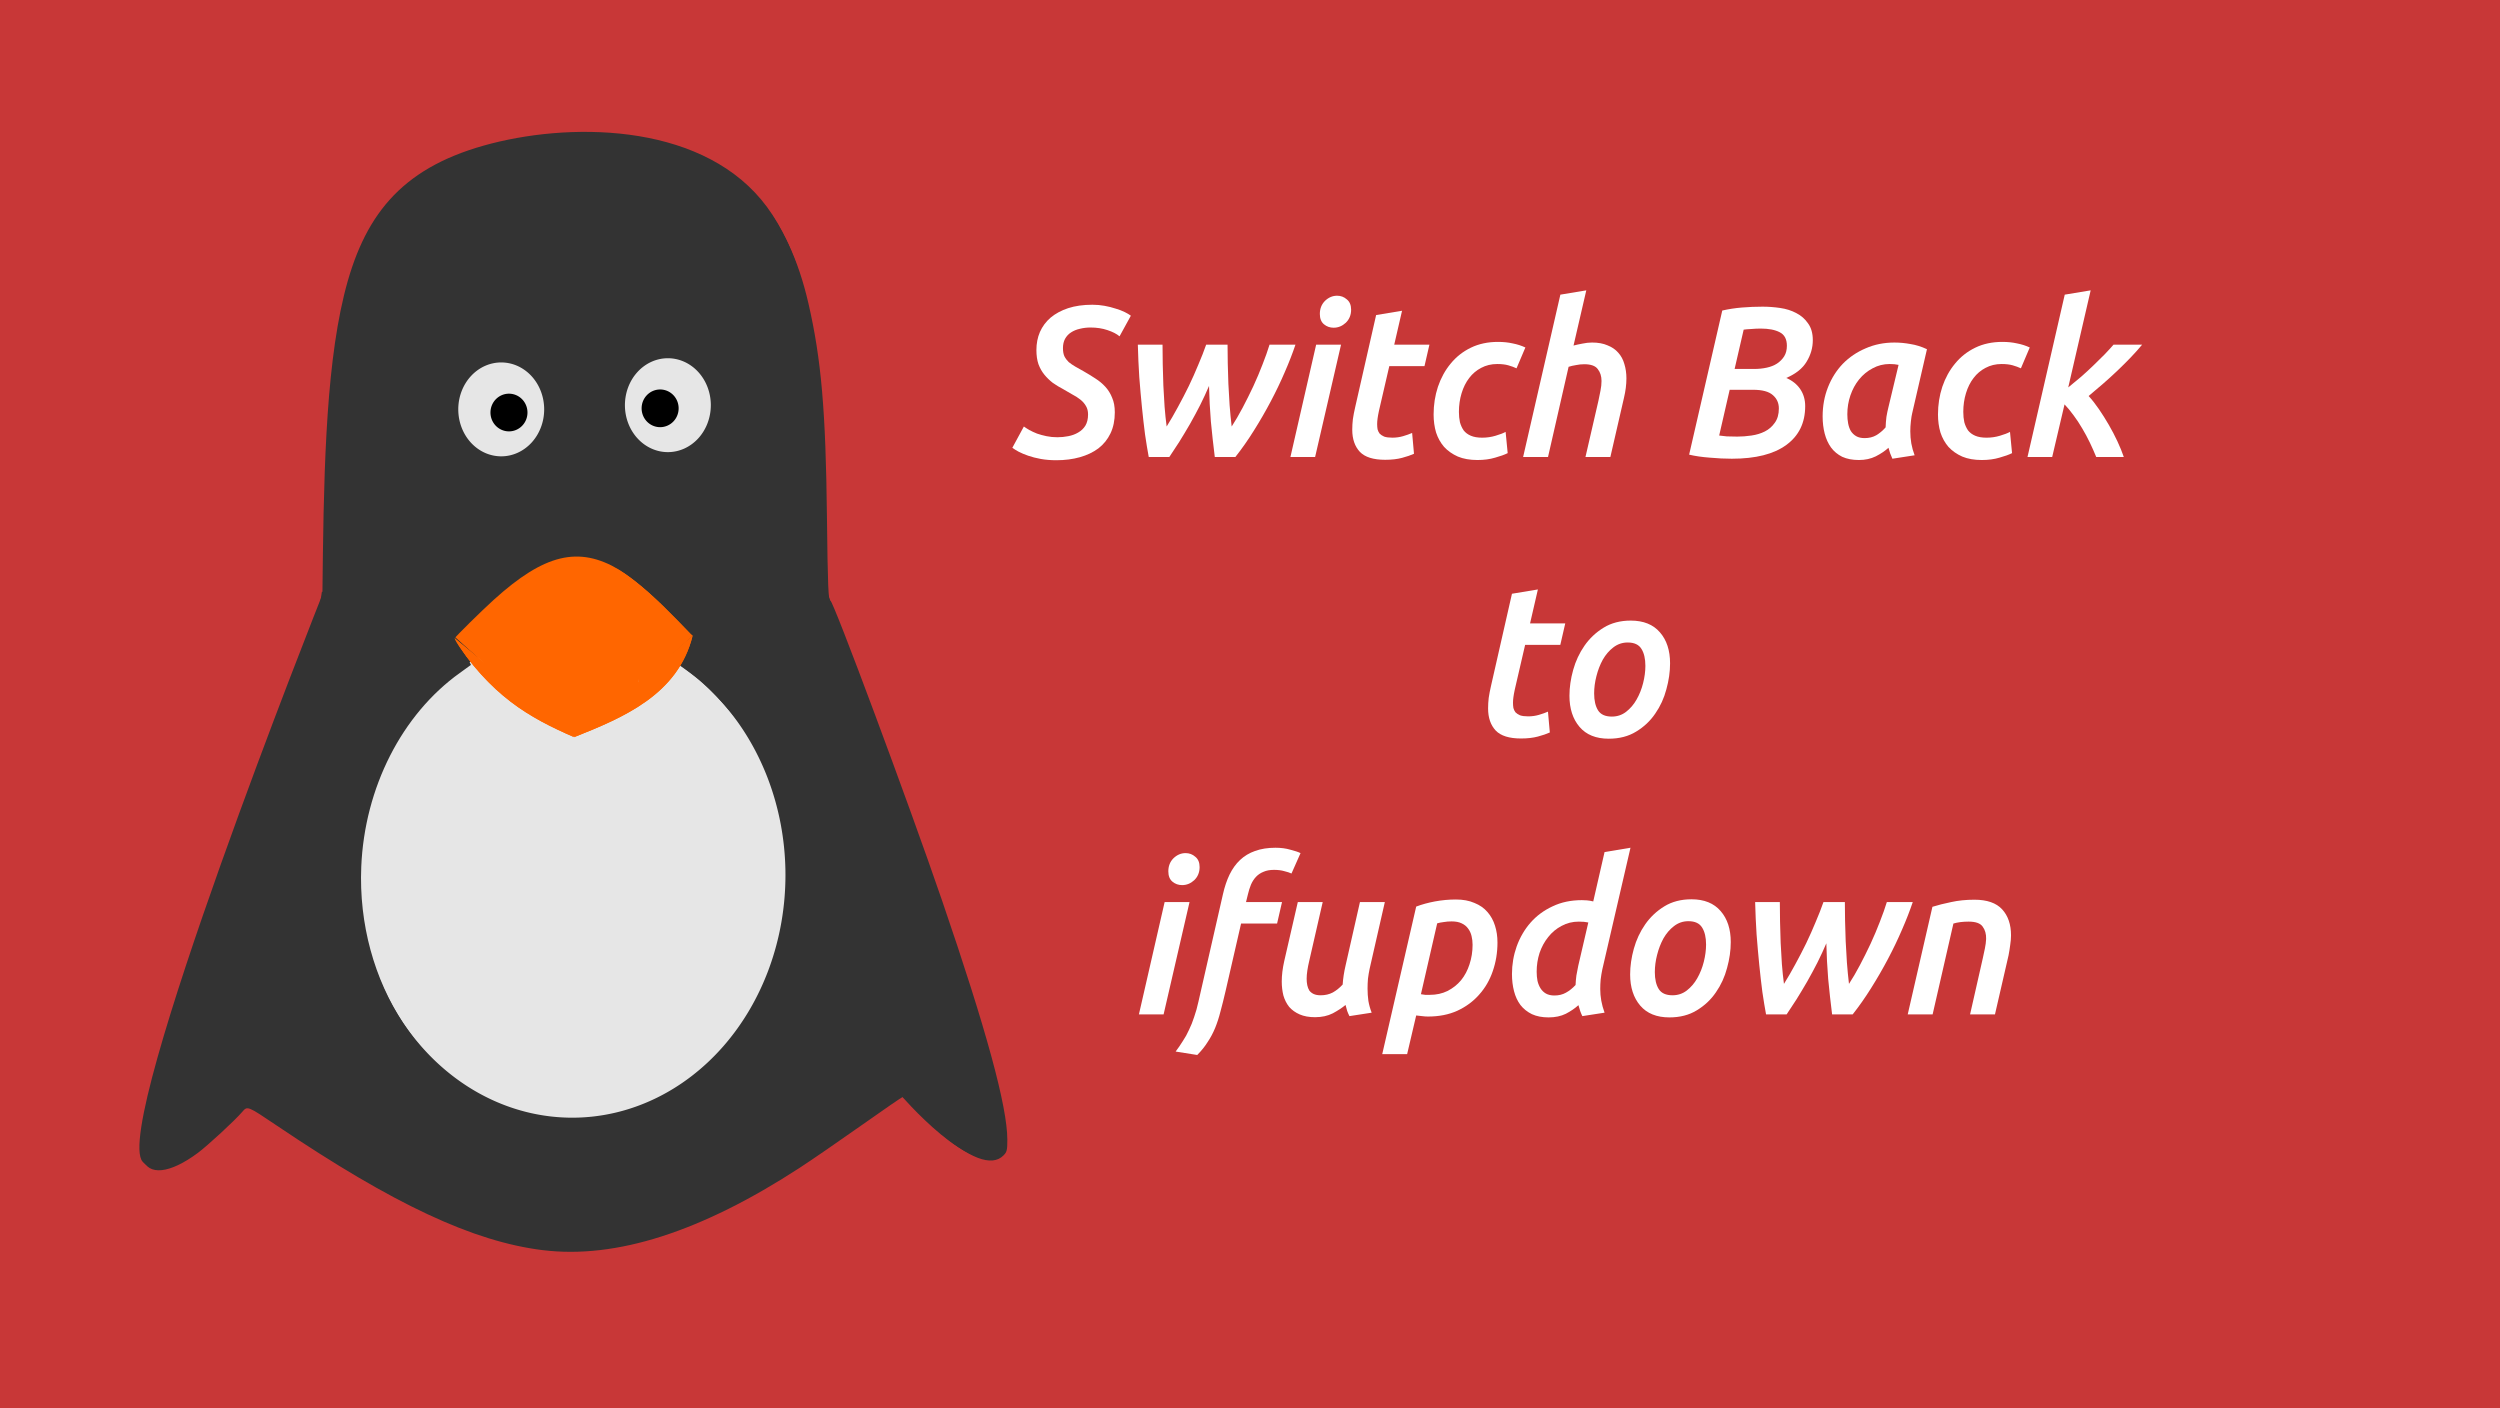 <?xml version="1.0" encoding="UTF-8" standalone="no"?>
<svg
   xmlns:dc="http://purl.org/dc/elements/1.1/"
   xmlns:cc="http://creativecommons.org/ns#"
   xmlns:rdf="http://www.w3.org/1999/02/22-rdf-syntax-ns#"
   xmlns:svg="http://www.w3.org/2000/svg"
   xmlns="http://www.w3.org/2000/svg"
   xmlns:xlink="http://www.w3.org/1999/xlink"
   id="svg3357"
   version="1.1"
   viewBox="0 0 211.402 119.062"
   height="119.062mm"
   width="211.402mm">
  <defs
     id="defs3351">
    <linearGradient
       id="linearGradient6114">
      <stop
         id="stop6110"
         offset="0"
         style="stop-color:#6f7c91;stop-opacity:1;" />
      <stop
         id="stop6112"
         offset="1"
         style="stop-color:#162d50;stop-opacity:1" />
    </linearGradient>
    <radialGradient
       gradientUnits="userSpaceOnUse"
       gradientTransform="matrix(3.007,0,0,1.837,-125.127,-58.151)"
       r="31.673"
       fy="66.986"
       fx="73.774"
       cy="66.986"
       cx="73.774"
       id="radialGradient6126"
       xlink:href="#linearGradient6114" />
    <filter
       height="2.169"
       y="-0.584"
       width="2.124"
       x="-0.562"
       id="filter1403"
       style="color-interpolation-filters:sRGB">
      <feGaussianBlur
         id="feGaussianBlur1405"
         stdDeviation="5.356" />
    </filter>
    <filter
       height="2.169"
       y="-0.584"
       width="1.748"
       x="-0.374"
       id="filter1407"
       style="color-interpolation-filters:sRGB">
      <feGaussianBlur
         id="feGaussianBlur1409"
         stdDeviation="5.356" />
    </filter>
    <filter
       height="2.169"
       y="-0.584"
       width="2.204"
       x="-0.602"
       id="filter1411"
       style="color-interpolation-filters:sRGB">
      <feGaussianBlur
         id="feGaussianBlur1413"
         stdDeviation="5.356" />
    </filter>
    <filter
       height="1.869"
       y="-0.434"
       width="2.049"
       x="-0.524"
       id="filter1415"
       style="color-interpolation-filters:sRGB">
      <feGaussianBlur
         id="feGaussianBlur1417"
         stdDeviation="5.356" />
    </filter>
    <filter
       height="1.882"
       y="-0.441"
       width="2.049"
       x="-0.524"
       id="filter1419"
       style="color-interpolation-filters:sRGB">
      <feGaussianBlur
         id="feGaussianBlur1421"
         stdDeviation="5.356" />
    </filter>
    <filter
       height="2.169"
       y="-0.584"
       width="2.11"
       x="-0.555"
       id="filter1423"
       style="color-interpolation-filters:sRGB">
      <feGaussianBlur
         id="feGaussianBlur1425"
         stdDeviation="5.356" />
    </filter>
    <filter
       height="1.869"
       y="-0.434"
       width="2.173"
       x="-0.586"
       id="filter1427"
       style="color-interpolation-filters:sRGB">
      <feGaussianBlur
         id="feGaussianBlur1429"
         stdDeviation="5.356" />
    </filter>
    <filter
       height="1.857"
       y="-0.429"
       width="3.087"
       x="-1.043"
       id="filter1431"
       style="color-interpolation-filters:sRGB">
      <feGaussianBlur
         id="feGaussianBlur1433"
         stdDeviation="5.356" />
    </filter>
    <filter
       height="2.169"
       y="-0.584"
       width="2.204"
       x="-0.602"
       id="filter1435"
       style="color-interpolation-filters:sRGB">
      <feGaussianBlur
         id="feGaussianBlur1437"
         stdDeviation="5.356" />
    </filter>
    <filter
       height="2.006"
       y="-0.503"
       width="2.836"
       x="-0.918"
       id="filter1439"
       style="color-interpolation-filters:sRGB">
      <feGaussianBlur
         id="feGaussianBlur1441"
         stdDeviation="5.356" />
    </filter>
    <filter
       height="1.869"
       y="-0.434"
       width="2.103"
       x="-0.551"
       id="filter1443"
       style="color-interpolation-filters:sRGB">
      <feGaussianBlur
         id="feGaussianBlur1445"
         stdDeviation="5.356" />
    </filter>
    <filter
       height="2.169"
       y="-0.584"
       width="2.309"
       x="-0.655"
       id="filter1447"
       style="color-interpolation-filters:sRGB">
      <feGaussianBlur
         id="feGaussianBlur1449"
         stdDeviation="5.356" />
    </filter>
    <filter
       height="2.169"
       y="-0.584"
       width="2.118"
       x="-0.559"
       id="filter1451"
       style="color-interpolation-filters:sRGB">
      <feGaussianBlur
         id="feGaussianBlur1453"
         stdDeviation="5.356" />
    </filter>
    <filter
       height="1.869"
       y="-0.434"
       width="2.134"
       x="-0.567"
       id="filter1455"
       style="color-interpolation-filters:sRGB">
      <feGaussianBlur
         id="feGaussianBlur1457"
         stdDeviation="5.356" />
    </filter>
    <filter
       height="1.869"
       y="-0.434"
       width="2.114"
       x="-0.557"
       id="filter1459"
       style="color-interpolation-filters:sRGB">
      <feGaussianBlur
         id="feGaussianBlur1461"
         stdDeviation="5.356" />
    </filter>
    <filter
       height="2.169"
       y="-0.584"
       width="2.309"
       x="-0.655"
       id="filter1463"
       style="color-interpolation-filters:sRGB">
      <feGaussianBlur
         id="feGaussianBlur1465"
         stdDeviation="5.356" />
    </filter>
    <filter
       height="2.006"
       y="-0.503"
       width="2.836"
       x="-0.918"
       id="filter1467"
       style="color-interpolation-filters:sRGB">
      <feGaussianBlur
         id="feGaussianBlur1469"
         stdDeviation="5.356" />
    </filter>
    <filter
       height="1.857"
       y="-0.429"
       width="3.087"
       x="-1.043"
       id="filter1471"
       style="color-interpolation-filters:sRGB">
      <feGaussianBlur
         id="feGaussianBlur1473"
         stdDeviation="5.356" />
    </filter>
    <filter
       height="2.169"
       y="-0.584"
       width="1.748"
       x="-0.374"
       id="filter1475"
       style="color-interpolation-filters:sRGB">
      <feGaussianBlur
         id="feGaussianBlur1477"
         stdDeviation="5.356" />
    </filter>
    <filter
       height="1.918"
       y="-0.459"
       width="2.101"
       x="-0.55"
       id="filter1479"
       style="color-interpolation-filters:sRGB">
      <feGaussianBlur
         id="feGaussianBlur1481"
         stdDeviation="5.356" />
    </filter>
  </defs>
  <path
     style="opacity:1;fill:#c83737;fill-opacity:1;stroke:none;stroke-width:4.38;stroke-miterlimit:4;stroke-dasharray:none;paint-order:stroke markers fill"
     d="M 0,0 H 211.402 V 119.062 H 0 Z"
     id="rect6108" />
  <g
     transform="matrix(1.11,0,0,1.023,-1.64,-6.861)"
     style="font-style:normal;font-weight:normal;font-size:40px;line-height:1.25;font-family:sans-serif;letter-spacing:0px;word-spacing:0px;fill:#000000;fill-opacity:1;stroke:none"
     id="flowRoot874" />
  <g
     transform="translate(-1.478,-3.98)"
     style="font-style:normal;font-weight:normal;font-size:40px;line-height:1.25;font-family:sans-serif;letter-spacing:0px;word-spacing:0px;fill:#000000;fill-opacity:1;stroke:none"
     id="flowRoot1087" />
  <g
     style="display:inline"
     id="g4921"
     transform="matrix(1.183,0,0,1.293,-97.669,-89.714)">
    <g
       transform="translate(50.271)"
       id="g4720">
      <g
         id="g4694"
         transform="translate(-47.638,1.336)"
         style="fill:#333333">
        <path
           style="fill:#333333;stroke:none;stroke-width:0.265px;stroke-linecap:butt;stroke-linejoin:miter;stroke-opacity:1"
           d="m 144.211,139.56 c 0,0 5.431,5.837 7.335,3.798 2.223,-2.38 -12.627,-36.871 -12.627,-36.871"
           id="path835" />
        <path
           id="path817"
           d="m 97.45,140.215 c 7.815,4.803 15.631,9.605 23.402,9.518 7.772,-0.087 15.5,-5.065 19.385,-7.575 3.886,-2.51 3.929,-2.554 3.973,-2.598"
           style="fill:#333333;stroke:none;stroke-width:0.265px;stroke-linecap:butt;stroke-linejoin:miter;stroke-opacity:1" />
        <path
           id="path825"
           d="m 97.45,140.215 c 0,0 -5.431,5.837 -7.335,3.798 -2.223,-2.38 12.82,-36.997 12.82,-36.997"
           style="fill:#333333;stroke:none;stroke-width:0.265px;stroke-linecap:butt;stroke-linejoin:miter;stroke-opacity:1" />
        <path
           transform="matrix(1.023,0,0,1.047,-2.334,-3.669)"
           id="path831"
           d="m 102.939,105.679 c 0.086,-6.905 0.172,-13.81 1.509,-18.736 1.337,-4.926 3.924,-7.873 9.745,-9.347 5.821,-1.473 14.877,-1.473 19.404,3.368 4.528,4.842 4.528,14.525 4.528,24.209"
           style="fill:#333333;stroke:none;stroke-width:0.265px;stroke-linecap:butt;stroke-linejoin:miter;stroke-opacity:1" />
      </g>
      <g
         id="g4708">
        <path
           id="path4696"
           d="m 49.742,141.69 c 0,0 3.616,-22.401 5.556,-33.602 l 35.983,-0.265 6.615,33.073 z"
           style="fill:#333333;stroke:none;stroke-width:0.265px;stroke-linecap:butt;stroke-linejoin:miter;stroke-opacity:1" />
        <path
           style="opacity:1;fill:#333333;fill-opacity:1;stroke:none;stroke-width:0.265"
           d="m 55.562,138.25 h 37.042 v 3.969 H 55.562 Z"
           id="rect4698" />
        <path
           style="opacity:1;fill:#333333;fill-opacity:1;stroke:none;stroke-width:0.265"
           d="m 59.531,106.5 h 30.427 v 3.969 H 59.531 Z"
           id="rect4700" />
        <path
           style="opacity:1;fill:#333333;fill-opacity:1;stroke:none;stroke-width:0.265"
           d="m 84.667,105.177 h 5.292 v 3.969 h -5.292 z"
           id="rect4702" />
      </g>
    </g>
    <path
       d="m 138.705,126.612 a 15.24,15.868 0 0 1 -15.175,15.868 15.24,15.868 0 0 1 -15.304,-15.733 15.24,15.868 0 0 1 15.046,-16.001 15.24,15.868 0 0 1 15.431,15.598"
       id="path843"
       style="opacity:1;fill:#e6e6e6;fill-opacity:1;stroke:none;stroke-width:0.265" />
    <g
       transform="translate(44.751,16.384)"
       id="g4688">
      <g
         id="g4596"
         transform="translate(-41.01,-15.875)"
         style="fill:#ff6600;stroke:none">
        <path
           id="path4585"
           d="m 111.125,110.469 c 2.922,-2.676 5.843,-5.352 8.709,-5.352 2.866,1.3e-4 5.678,2.676 8.489,5.352"
           style="fill:#ff6600;stroke:none;stroke-width:0.265px;stroke-linecap:butt;stroke-linejoin:miter;stroke-opacity:1" />
        <path
           id="path4589"
           d="m 111.125,110.469 c 2.78,3.922 5.482,5.319 8.731,6.615"
           style="fill:#ff6600;stroke:none;stroke-width:0.265px;stroke-linecap:butt;stroke-linejoin:miter;stroke-opacity:1" />
        <path
           id="path4591"
           d="m 128.323,110.469 c -1.046,3.829 -4.919,5.325 -8.467,6.615"
           style="fill:#ff6600;stroke:none;stroke-width:0.265px;stroke-linecap:butt;stroke-linejoin:miter;stroke-opacity:1" />
      </g>
      <g
         style="fill:#ff6600;stroke:none"
         transform="translate(-41.01,-15.875)"
         id="g4661">
        <path
           style="fill:#ff6600;stroke:none;stroke-width:0.265px;stroke-linecap:butt;stroke-linejoin:miter;stroke-opacity:1"
           d="m 111.125,110.469 c 2.922,-2.676 5.843,-5.352 8.709,-5.352 2.866,1.3e-4 5.678,2.676 8.489,5.352"
           id="path4655" />
        <path
           style="fill:#ff6600;stroke:none;stroke-width:0.265px;stroke-linecap:butt;stroke-linejoin:miter;stroke-opacity:1"
           d="m 111.125,110.469 c 2.78,3.922 5.482,5.319 8.731,6.615"
           id="path4657" />
        <path
           style="fill:#ff6600;stroke:none;stroke-width:0.265px;stroke-linecap:butt;stroke-linejoin:miter;stroke-opacity:1"
           d="m 128.323,110.469 c -1.046,3.829 -4.919,5.325 -8.467,6.615"
           id="path4659" />
      </g>
      <path
         style="opacity:1;fill:#ff6600;fill-opacity:1;stroke:none;stroke-width:0.265"
         id="path4671"
         d="m 78.846,101.208 -4.583,-2.646 v -5.292 l 4.583,-2.646 4.583,2.646 v 5.292 z" />
      <path
         style="opacity:1;fill:#ff6600;fill-opacity:1;stroke:none;stroke-width:0.265"
         id="path4673"
         d="m 83.608,99.621 2.32,-2.398 0.917,3.208 z"
         transform="matrix(0.947,-1.275,1.03,1.173,-98.356,87.507)" />
      <path
         style="opacity:1;fill:#ff6600;fill-opacity:1;stroke:none;stroke-width:0.265"
         id="path4675"
         d="m 74.536,98.197 -3.845,-2.34 3.949,-2.159 z"
         transform="matrix(1.142,0.112,-0.087,1.294,-2.202,-37.414)" />
    </g>
    <path
       transform="scale(0.265)"
       id="path4722"
       d="m 457.973,570.356 c -18.795,-2.122 -40.183,-11.278 -71.64,-30.671 -8.14,-5.018 -8.024,-4.976 -9.496,-3.406 -1.983,2.115 -9.292,8.288 -11.949,10.092 -7.557,5.132 -13.403,5.689 -14.831,1.413 -1.639,-4.905 5.438,-28.959 18.843,-64.052 9.543,-24.981 28.416,-70.804 29.417,-71.422 0.228,-0.141 0.375,-0.423 0.326,-0.626 -0.049,-0.204 0.032,-0.828 0.179,-1.389 0.147,-0.56 0.453,-8.536 0.68,-17.724 0.637,-25.79 1.665,-38.591 4.072,-50.707 4.326,-21.776 13.307,-33.824 30.119,-40.408 16.874,-6.608 39.994,-8.139 57.79,-3.828 20.717,5.019 32.645,17.254 38.142,39.122 3.459,13.76 4.667,26.506 4.981,52.561 0.205,16.986 0.394,21.146 0.949,20.803 0.626,-0.387 21.067,49.832 30.139,74.047 11.927,31.835 17.57,50.766 17.57,58.944 0,2.59 -0.113,3.014 -1.032,3.866 -3.154,2.923 -9.309,0.776 -18.048,-6.294 -2.167,-1.753 -5.035,-4.304 -6.373,-5.668 -1.338,-1.364 -2.568,-2.48 -2.735,-2.48 -0.167,0 -5.215,3.176 -11.218,7.058 -6.003,3.882 -13.481,8.586 -16.619,10.454 -26.526,15.791 -49.541,22.54 -69.267,20.313 z m 19.965,-32.869 c 5.289,-1.141 8.33,-2.229 13.853,-4.961 18.434,-9.114 30.906,-28.249 32.349,-49.629 0.942,-13.963 -2.582,-27.374 -10.203,-38.828 -3.014,-4.53 -10.61,-12.349 -14.864,-15.301 l -2.904,-2.015 0.751,-1.404 c 0.413,-0.772 1.129,-2.388 1.591,-3.59 1.006,-2.616 1.416,-1.976 -5.091,-7.925 -5.726,-5.234 -11.159,-9.405 -14.872,-11.417 -10.919,-5.917 -20.156,-3.886 -33.818,7.435 -3.402,2.819 -10.371,9.108 -10.533,9.504 -0.078,0.193 0.908,1.723 2.193,3.4 1.285,1.677 2.266,3.102 2.18,3.167 -0.086,0.065 -1.439,0.959 -3.008,1.988 -15.624,10.244 -25.663,28.299 -26.566,47.779 -1.322,28.519 16.861,54.022 43.577,61.12 2.072,0.551 5.052,1.177 6.62,1.392 4.35,0.597 14.445,0.211 18.743,-0.716 z m 70.795,-4.852 c -1.625,-0.077 -4.283,-0.077 -5.908,0 -1.625,0.077 -0.295,0.141 2.954,0.141 3.249,0 4.579,-0.063 2.954,-0.141 z m -16.909,-125.066 c -0.392,-0.102 -1.034,-0.102 -1.426,0 -0.392,0.102 -0.071,0.186 0.713,0.186 0.784,0 1.105,-0.084 0.713,-0.186 z"
       style="opacity:1;fill:#333333;fill-opacity:1;stroke:none;stroke-width:0.407" />
    <path
       style="opacity:1;fill:#333333;fill-opacity:1;stroke:none;stroke-width:0.265"
       d="m 139.813,107.163 h 1.382 v 1.252 h -1.382 z"
       id="rect4846" />
    <g
       id="g4877">
      <path
         d="m 133.37,95.883 a 3.07,3.07 0 0 1 -3.057,3.07 3.07,3.07 0 0 1 -3.083,-3.044 3.07,3.07 0 0 1 3.031,-3.096 3.07,3.07 0 0 1 3.109,3.018"
         id="path4860"
         style="opacity:1;fill:#e6e6e6;fill-opacity:1;stroke:none;stroke-width:0.265" />
      <g
         id="g4864"
         transform="matrix(0.808,0,0,1,68.55,-7.305)">
        <path
           style="opacity:1;fill:#000000;fill-opacity:1;stroke:none;stroke-width:0.265"
           id="path4862"
           d="m 77.375,103.394 a 1.637,1.232 0 0 1 -1.63,1.232 1.637,1.232 0 0 1 -1.644,-1.222 1.637,1.232 0 0 1 1.616,-1.243 1.637,1.232 0 0 1 1.658,1.211" />
      </g>
    </g>
    <g
       transform="matrix(-1,0,0,1,248.688,0.275)"
       id="g4885">
      <path
         style="opacity:1;fill:#e6e6e6;fill-opacity:1;stroke:none;stroke-width:0.265"
         id="path4879"
         d="m 133.37,95.883 a 3.07,3.07 0 0 1 -3.057,3.07 3.07,3.07 0 0 1 -3.083,-3.044 3.07,3.07 0 0 1 3.031,-3.096 3.07,3.07 0 0 1 3.109,3.018" />
      <g
         transform="matrix(0.808,0,0,1,68.55,-7.305)"
         id="g4883">
        <path
           d="m 77.375,103.394 a 1.637,1.232 0 0 1 -1.63,1.232 1.637,1.232 0 0 1 -1.644,-1.222 1.637,1.232 0 0 1 1.616,-1.243 1.637,1.232 0 0 1 1.658,1.211"
           id="path4881"
           style="opacity:1;fill:#000000;fill-opacity:1;stroke:none;stroke-width:0.265" />
      </g>
    </g>
  </g>
  <g
     id="flowRoot110"
     style="font-style:normal;font-weight:normal;font-size:40px;line-height:1.25;font-family:sans-serif;letter-spacing:0px;word-spacing:0px;fill:#ffffff;fill-opacity:1;stroke:none"
     transform="matrix(0.435,0,0,0.454,278.848,-37.491)"
     aria-label="Switch Back
to
ifupdown">
    <path
       id="path122"
       style="font-style:italic;font-variant:normal;font-weight:500;font-stretch:normal;font-family:Ubuntu;-inkscape-font-specification:'Ubuntu Medium Italic';text-align:center;text-anchor:middle;fill:#ffffff"
       d="m -435.48,164.02 q 1.08,0 2.12,-0.2 1.08,-0.2 1.92,-0.68 0.88,-0.48 1.4,-1.28 0.52,-0.84 0.52,-2.08 0,-0.92 -0.4,-1.56 -0.4,-0.68 -1.08,-1.2 -0.68,-0.52 -1.56,-0.96 -0.84,-0.48 -1.8,-1 -1.04,-0.52 -2,-1.16 -0.92,-0.68 -1.64,-1.52 -0.72,-0.84 -1.16,-1.96 -0.4,-1.12 -0.4,-2.64 0,-1.84 0.68,-3.36 0.72,-1.56 2.08,-2.68 1.4,-1.12 3.4,-1.76 2.04,-0.64 4.72,-0.64 1.24,0 2.36,0.2 1.16,0.2 2.16,0.52 1,0.28 1.76,0.64 0.76,0.36 1.2,0.68 l -2.2,3.84 q -0.84,-0.68 -2.36,-1.16 -1.48,-0.48 -3.28,-0.48 -1.08,0 -2.08,0.24 -0.96,0.2 -1.72,0.68 -0.72,0.44 -1.16,1.2 -0.4,0.72 -0.4,1.72 0,0.92 0.28,1.52 0.32,0.6 0.84,1.08 0.56,0.44 1.28,0.84 0.72,0.36 1.56,0.84 1.24,0.68 2.32,1.36 1.12,0.68 1.96,1.56 0.84,0.88 1.32,2.04 0.52,1.12 0.52,2.72 0,2.24 -0.84,3.92 -0.84,1.68 -2.36,2.8 -1.52,1.08 -3.6,1.64 -2.08,0.56 -4.56,0.56 -1.64,0 -3.04,-0.24 -1.36,-0.24 -2.44,-0.6 -1.08,-0.36 -1.88,-0.76 -0.76,-0.4 -1.2,-0.72 l 2.24,-3.96 q 0.4,0.28 1.04,0.64 0.68,0.36 1.52,0.68 0.84,0.28 1.84,0.48 1,0.2 2.12,0.2 z" />
    <path
       id="path124"
       style="font-style:italic;font-variant:normal;font-weight:500;font-stretch:normal;font-family:Ubuntu;-inkscape-font-specification:'Ubuntu Medium Italic';text-align:center;text-anchor:middle;fill:#ffffff"
       d="m -406.003,154.46 q -0.76,1.72 -1.72,3.56 -0.96,1.8 -2,3.56 -1.04,1.72 -2.08,3.32 -1.04,1.56 -1.92,2.8 h -4 q -0.36,-1.84 -0.72,-4.2 -0.32,-2.36 -0.6,-5.04 -0.28,-2.68 -0.52,-5.64 -0.2,-2.96 -0.28,-6.04 h 4.8 q 0,1.68 0.04,3.64 0.04,1.92 0.12,3.96 0.12,2 0.24,3.96 0.16,1.96 0.4,3.68 1.12,-1.72 2.2,-3.64 1.12,-1.96 2.12,-3.92 1,-2 1.84,-3.96 0.88,-1.96 1.52,-3.72 h 4.16 q 0,1.64 0.04,3.48 0.04,1.84 0.12,3.8 0.12,1.96 0.24,4 0.16,2 0.4,3.96 1.04,-1.52 2.12,-3.48 1.08,-1.96 2.08,-4 1,-2.08 1.8,-4.08 0.84,-2.04 1.36,-3.68 h 5.04 q -0.84,2.4 -2.08,5.12 -1.2,2.68 -2.72,5.44 -1.52,2.76 -3.28,5.44 -1.72,2.64 -3.6,4.92 h -4 q -0.44,-3.36 -0.76,-6.6 -0.28,-3.28 -0.36,-6.64 z" />
    <path
       id="path126"
       style="font-style:italic;font-variant:normal;font-weight:500;font-stretch:normal;font-family:Ubuntu;-inkscape-font-specification:'Ubuntu Medium Italic';text-align:center;text-anchor:middle;fill:#ffffff"
       d="m -385.382,167.7 h -4.8 l 5,-20.92 h 4.84 z m 3.6,-24.08 q -1.08,0 -1.88,-0.64 -0.8,-0.64 -0.8,-1.92 0,-1.48 1,-2.44 1.04,-0.96 2.36,-0.96 1.08,0 1.88,0.68 0.84,0.64 0.84,1.92 0,1.48 -1.04,2.44 -1.04,0.92 -2.36,0.92 z" />
    <path
       id="path128"
       style="font-style:italic;font-variant:normal;font-weight:500;font-stretch:normal;font-family:Ubuntu;-inkscape-font-specification:'Ubuntu Medium Italic';text-align:center;text-anchor:middle;fill:#ffffff"
       d="m -373.522,141.26 5.04,-0.8 -1.52,6.32 h 6.84 l -0.96,4 h -6.84 l -2,8.28 q -0.2,0.88 -0.28,1.48 -0.08,0.56 -0.08,1.04 0,0.48 0.08,0.96 0.12,0.44 0.4,0.8 0.32,0.32 0.88,0.56 0.6,0.2 1.6,0.2 1.08,0 2.08,-0.28 1,-0.28 1.76,-0.6 l 0.36,3.88 q -0.92,0.4 -2.32,0.76 -1.4,0.36 -3.28,0.36 -3.44,0 -4.92,-1.48 -1.48,-1.52 -1.48,-4.12 0,-0.96 0.12,-1.96 0.16,-1.04 0.44,-2.2 z" />
    <path
       id="path130"
       style="font-style:italic;font-variant:normal;font-weight:500;font-stretch:normal;font-family:Ubuntu;-inkscape-font-specification:'Ubuntu Medium Italic';text-align:center;text-anchor:middle;fill:#ffffff"
       d="m -362.347,159.78 q 0,-2.72 0.84,-5.16 0.88,-2.48 2.48,-4.32 1.6,-1.88 3.92,-2.96 2.32,-1.08 5.28,-1.08 1.56,0 2.84,0.28 1.32,0.24 2.48,0.76 l -1.72,3.88 q -0.72,-0.32 -1.6,-0.56 -0.88,-0.24 -2.16,-0.24 -1.72,0 -3.12,0.72 -1.36,0.68 -2.32,1.88 -0.96,1.2 -1.48,2.84 -0.52,1.64 -0.52,3.48 0,1.04 0.2,1.92 0.24,0.84 0.72,1.52 0.52,0.64 1.4,1 0.88,0.36 2.2,0.36 1.36,0 2.6,-0.36 1.28,-0.36 1.96,-0.72 l 0.4,3.96 q -0.92,0.44 -2.44,0.84 -1.52,0.44 -3.44,0.44 -2.2,0 -3.8,-0.64 -1.6,-0.68 -2.68,-1.8 -1.04,-1.16 -1.56,-2.68 -0.48,-1.56 -0.48,-3.36 z" />
    <path
       id="path132"
       style="font-style:italic;font-variant:normal;font-weight:500;font-stretch:normal;font-family:Ubuntu;-inkscape-font-specification:'Ubuntu Medium Italic';text-align:center;text-anchor:middle;fill:#ffffff"
       d="m -344.947,167.7 7.24,-30.24 5.04,-0.8 -2.48,10.28 q 0.8,-0.2 1.72,-0.36 0.96,-0.2 1.88,-0.2 1.76,0 3,0.52 1.28,0.48 2.08,1.36 0.84,0.88 1.2,2.12 0.4,1.24 0.4,2.68 0,1.72 -0.48,3.64 l -2.64,11 h -4.84 l 2.52,-10.48 q 0.2,-0.92 0.4,-1.88 0.2,-0.96 0.2,-1.8 0,-1.32 -0.72,-2.2 -0.68,-0.92 -2.64,-0.92 -0.8,0 -1.6,0.16 -0.8,0.12 -1.44,0.32 l -4,16.8 z" />
    <path
       id="path134"
       style="font-style:italic;font-variant:normal;font-weight:500;font-stretch:normal;font-family:Ubuntu;-inkscape-font-specification:'Ubuntu Medium Italic';text-align:center;text-anchor:middle;fill:#ffffff"
       d="m -304.354,168.02 q -2.04,0 -4.32,-0.2 -2.24,-0.16 -4,-0.56 l 6.44,-26.84 q 1.8,-0.4 3.8,-0.56 2,-0.16 4.04,-0.16 1.68,0 3.4,0.24 1.76,0.24 3.16,0.96 1.4,0.68 2.28,1.92 0.92,1.2 0.92,3.12 0,2.12 -1.2,4 -1.16,1.88 -3.96,3.04 1.76,0.72 2.72,2.08 0.96,1.36 0.96,3.16 0,4.68 -3.68,7.24 -3.64,2.56 -10.56,2.56 z m -0.44,-12.84 -2.04,8.52 q 0.56,0.08 1.48,0.16 0.92,0.04 2.04,0.04 1.32,0 2.76,-0.2 1.44,-0.2 2.6,-0.76 1.16,-0.56 1.92,-1.6 0.8,-1.04 0.8,-2.68 0,-1.52 -1.16,-2.48 -1.16,-1 -3.84,-1 z m 0.96,-3.88 h 3.84 q 1.24,0 2.4,-0.24 1.16,-0.24 2,-0.76 0.88,-0.56 1.4,-1.36 0.52,-0.8 0.52,-1.96 0,-1.84 -1.4,-2.52 -1.36,-0.68 -3.68,-0.68 -0.92,0 -1.84,0.08 -0.92,0.04 -1.48,0.12 z" />
    <path
       id="path136"
       style="font-style:italic;font-variant:normal;font-weight:500;font-stretch:normal;font-family:Ubuntu;-inkscape-font-specification:'Ubuntu Medium Italic';text-align:center;text-anchor:middle;fill:#ffffff"
       d="m -269.323,159.58 q -0.12,0.44 -0.24,1.44 -0.12,1 -0.12,1.88 0,1.16 0.2,2.28 0.2,1.08 0.64,2.2 l -4.32,0.64 q -0.48,-0.96 -0.76,-2.04 -1,0.88 -2.48,1.6 -1.44,0.68 -3.28,0.68 -1.88,0 -3.24,-0.6 -1.32,-0.64 -2.16,-1.72 -0.84,-1.12 -1.24,-2.6 -0.4,-1.48 -0.4,-3.2 0,-2.92 1.04,-5.44 1.04,-2.52 2.88,-4.36 1.88,-1.84 4.44,-2.88 2.56,-1.08 5.6,-1.08 1.56,0 3.12,0.28 1.6,0.24 3.2,0.96 z m -2.64,-9.04 q -0.76,-0.16 -1.72,-0.16 -1.8,0 -3.32,0.8 -1.52,0.76 -2.64,2.08 -1.08,1.28 -1.68,2.96 -0.6,1.68 -0.6,3.52 0,0.92 0.16,1.72 0.16,0.8 0.52,1.4 0.4,0.6 1.04,0.96 0.64,0.36 1.64,0.36 1.28,0 2.24,-0.52 1,-0.56 1.84,-1.48 0.04,-1.04 0.16,-1.96 0.16,-0.92 0.4,-1.84 z" />
    <path
       id="path138"
       style="font-style:italic;font-variant:normal;font-weight:500;font-stretch:normal;font-family:Ubuntu;-inkscape-font-specification:'Ubuntu Medium Italic';text-align:center;text-anchor:middle;fill:#ffffff"
       d="m -264.3,159.78 q 0,-2.72 0.84,-5.16 0.88,-2.48 2.48,-4.32 1.6,-1.88 3.92,-2.96 2.32,-1.08 5.28,-1.08 1.56,0 2.84,0.28 1.32,0.24 2.48,0.76 l -1.72,3.88 q -0.72,-0.32 -1.6,-0.56 -0.88,-0.24 -2.16,-0.24 -1.72,0 -3.12,0.72 -1.36,0.68 -2.32,1.88 -0.96,1.2 -1.48,2.84 -0.52,1.64 -0.52,3.48 0,1.04 0.2,1.92 0.24,0.84 0.72,1.52 0.52,0.64 1.4,1 0.88,0.36 2.2,0.36 1.36,0 2.6,-0.36 1.28,-0.36 1.96,-0.72 l 0.4,3.96 q -0.92,0.44 -2.44,0.84 -1.52,0.44 -3.44,0.44 -2.2,0 -3.8,-0.64 -1.6,-0.68 -2.68,-1.8 -1.04,-1.16 -1.56,-2.68 -0.48,-1.56 -0.48,-3.36 z" />
    <path
       id="path140"
       style="font-style:italic;font-variant:normal;font-weight:500;font-stretch:normal;font-family:Ubuntu;-inkscape-font-specification:'Ubuntu Medium Italic';text-align:center;text-anchor:middle;fill:#ffffff"
       d="m -238.98,154.74 q 1.24,-0.96 2.52,-2 1.28,-1.08 2.4,-2.12 1.16,-1.08 2.16,-2.04 1,-1 1.72,-1.8 h 5.56 q -0.96,1.12 -2.2,2.36 -1.24,1.24 -2.6,2.48 -1.36,1.24 -2.8,2.44 -1.44,1.2 -2.8,2.28 1,1.04 2,2.44 1,1.4 1.92,2.92 0.92,1.52 1.68,3.08 0.76,1.56 1.24,2.92 h -5.36 q -0.56,-1.32 -1.24,-2.68 -0.68,-1.36 -1.48,-2.64 -0.8,-1.32 -1.68,-2.44 -0.88,-1.16 -1.76,-2.04 l -2.4,9.8 h -4.8 l 7.24,-30.24 5.04,-0.8 z" />
    <path
       id="path142"
       style="font-style:italic;font-variant:normal;font-weight:500;font-stretch:normal;font-family:Ubuntu;-inkscape-font-specification:'Ubuntu Medium Italic';text-align:center;text-anchor:middle;fill:#ffffff"
       d="m -347.116,193.169 5.04,-0.8 -1.52,6.32 h 6.84 l -0.96,4 h -6.84 l -2,8.28 q -0.2,0.88 -0.28,1.48 -0.08,0.56 -0.08,1.04 0,0.48 0.08,0.96 0.12,0.44 0.4,0.8 0.32,0.32 0.88,0.56 0.6,0.2 1.6,0.2 1.08,0 2.08,-0.28 1,-0.28 1.76,-0.6 l 0.36,3.88 q -0.92,0.4 -2.32,0.76 -1.4,0.36 -3.28,0.36 -3.44,0 -4.92,-1.48 -1.48,-1.52 -1.48,-4.12 0,-0.96 0.12,-1.96 0.16,-1.04 0.44,-2.2 z" />
    <path
       id="path144"
       style="font-style:italic;font-variant:normal;font-weight:500;font-stretch:normal;font-family:Ubuntu;-inkscape-font-specification:'Ubuntu Medium Italic';text-align:center;text-anchor:middle;fill:#ffffff"
       d="m -328.3,220.169 q -3.72,0 -5.68,-2.2 -1.96,-2.2 -1.96,-5.8 0,-2.32 0.72,-4.8 0.72,-2.48 2.2,-4.52 1.48,-2.04 3.72,-3.36 2.24,-1.32 5.28,-1.32 3.72,0 5.68,2.2 1.96,2.16 1.96,5.76 0,2.36 -0.72,4.84 -0.68,2.48 -2.16,4.52 -1.44,2.04 -3.72,3.36 -2.24,1.32 -5.32,1.32 z m 3.68,-17.92 q -1.56,0 -2.8,0.92 -1.2,0.88 -2.04,2.28 -0.8,1.4 -1.24,3.08 -0.44,1.64 -0.44,3.2 0,2 0.76,3.16 0.76,1.16 2.68,1.16 1.56,0 2.76,-0.88 1.24,-0.92 2.04,-2.28 0.84,-1.4 1.28,-3.08 0.44,-1.68 0.44,-3.2 0,-2 -0.76,-3.16 -0.76,-1.2 -2.68,-1.2 z" />
    <path
       id="path146"
       style="font-style:italic;font-variant:normal;font-weight:500;font-stretch:normal;font-family:Ubuntu;-inkscape-font-specification:'Ubuntu Medium Italic';text-align:center;text-anchor:middle;fill:#ffffff"
       d="m -414.835,271.518 h -4.8 l 5,-20.92 h 4.84 z m 3.6,-24.08 q -1.08,0 -1.88,-0.64 -0.8,-0.64 -0.8,-1.92 0,-1.48 1,-2.44 1.04,-0.96 2.36,-0.96 1.08,0 1.88,0.68 0.84,0.64 0.84,1.92 0,1.48 -1.04,2.44 -1.04,0.92 -2.36,0.92 z" />
    <path
       id="path148"
       style="font-style:italic;font-variant:normal;font-weight:500;font-stretch:normal;font-family:Ubuntu;-inkscape-font-specification:'Ubuntu Medium Italic';text-align:center;text-anchor:middle;fill:#ffffff"
       d="m -398.815,250.598 h 7 l -0.96,4 h -7 l -3,12.52 q -0.52,2.16 -1,3.84 -0.44,1.68 -1.04,3.08 -0.6,1.4 -1.44,2.6 -0.8,1.24 -2.04,2.44 l -4.2,-0.64 q 0.76,-0.96 1.4,-1.96 0.68,-0.96 1.2,-2.08 0.56,-1.08 1,-2.4 0.48,-1.28 0.84,-2.88 l 4.76,-20 q 0.48,-2.04 1.28,-3.64 0.84,-1.64 2.04,-2.72 1.24,-1.12 2.92,-1.68 1.72,-0.6 3.96,-0.6 1.6,0 2.88,0.36 1.32,0.32 2,0.64 l -1.76,3.8 q -0.52,-0.24 -1.4,-0.44 -0.84,-0.24 -2,-0.24 -1.2,0 -2.04,0.36 -0.84,0.32 -1.44,0.92 -0.6,0.6 -1,1.48 -0.36,0.84 -0.6,1.84 z" />
    <path
       id="path150"
       style="font-style:italic;font-variant:normal;font-weight:500;font-stretch:normal;font-family:Ubuntu;-inkscape-font-specification:'Ubuntu Medium Italic';text-align:center;text-anchor:middle;fill:#ffffff"
       d="m -371.828,250.598 -2.96,12.44 q -0.2,0.92 -0.32,1.84 -0.08,0.92 -0.08,1.84 0,1.16 0.16,2.28 0.2,1.12 0.64,2.2 l -4.32,0.64 q -0.24,-0.44 -0.44,-0.96 -0.16,-0.56 -0.32,-1.12 -1,0.8 -2.48,1.56 -1.48,0.72 -3.44,0.72 -1.76,0 -3,-0.52 -1.24,-0.52 -2.04,-1.4 -0.76,-0.92 -1.12,-2.12 -0.32,-1.24 -0.32,-2.6 0,-1.76 0.48,-3.8 l 2.64,-11 h 4.84 l -2.6,10.88 q -0.52,2.08 -0.52,3.4 0,0.64 0.12,1.2 0.12,0.56 0.4,1 0.32,0.4 0.84,0.64 0.56,0.24 1.36,0.24 1.32,0 2.36,-0.52 1.04,-0.56 1.92,-1.48 0.12,-1.72 0.56,-3.52 l 2.8,-11.84 z" />
    <path
       id="path152"
       style="font-style:italic;font-variant:normal;font-weight:500;font-stretch:normal;font-family:Ubuntu;-inkscape-font-specification:'Ubuntu Medium Italic';text-align:center;text-anchor:middle;fill:#ffffff"
       d="m -364.812,267.758 q 0.4,0.08 0.84,0.12 0.44,0 0.88,0 1.92,0 3.44,-0.72 1.56,-0.76 2.64,-2 1.08,-1.28 1.64,-2.96 0.6,-1.72 0.6,-3.64 0,-0.88 -0.2,-1.64 -0.2,-0.8 -0.68,-1.4 -0.44,-0.6 -1.24,-0.96 -0.76,-0.36 -1.96,-0.36 -0.8,0 -1.52,0.12 -0.72,0.08 -1.28,0.24 z m 14.88,-9.64 q 0,2.84 -0.92,5.36 -0.88,2.48 -2.64,4.36 -1.72,1.88 -4.24,3 -2.48,1.08 -5.72,1.08 -0.56,0 -1.16,-0.08 -0.56,-0.04 -1.12,-0.12 l -1.76,7.2 h -4.84 l 6.6,-27.48 q 1.64,-0.6 3.64,-0.96 2.04,-0.36 4.08,-0.36 2.08,0 3.6,0.64 1.56,0.6 2.52,1.68 1,1.08 1.48,2.56 0.48,1.44 0.48,3.12 z" />
    <path
       id="path154"
       style="font-style:italic;font-variant:normal;font-weight:500;font-stretch:normal;font-family:Ubuntu;-inkscape-font-specification:'Ubuntu Medium Italic';text-align:center;text-anchor:middle;fill:#ffffff"
       d="m -339.994,272.078 q -1.88,0 -3.24,-0.6 -1.36,-0.64 -2.24,-1.72 -0.84,-1.08 -1.24,-2.56 -0.4,-1.48 -0.4,-3.2 0,-2.68 0.92,-5.16 0.96,-2.52 2.68,-4.4 1.76,-1.92 4.28,-3.04 2.52,-1.16 5.72,-1.16 0.4,0 0.96,0.04 0.56,0.04 1.24,0.2 l 2.2,-9.2 5.04,-0.8 -5.48,22.68 q -0.2,0.92 -0.32,1.88 -0.08,0.92 -0.08,1.76 0,1.08 0.2,2.16 0.2,1.08 0.64,2.24 l -4.32,0.64 q -0.44,-0.84 -0.76,-2.04 -1,0.88 -2.44,1.6 -1.44,0.68 -3.36,0.68 z m 7.72,-17.68 q -0.76,-0.16 -1.84,-0.16 -1.84,0 -3.36,0.8 -1.52,0.76 -2.6,2.08 -1.08,1.28 -1.68,2.96 -0.56,1.68 -0.56,3.48 0,0.92 0.16,1.72 0.2,0.8 0.6,1.4 0.4,0.6 1.04,0.96 0.68,0.36 1.64,0.36 1.28,0 2.24,-0.52 1,-0.52 1.88,-1.44 0.04,-0.84 0.16,-1.76 0.16,-0.92 0.36,-1.8 z" />
    <path
       id="path156"
       style="font-style:italic;font-variant:normal;font-weight:500;font-stretch:normal;font-family:Ubuntu;-inkscape-font-specification:'Ubuntu Medium Italic';text-align:center;text-anchor:middle;fill:#ffffff"
       d="m -316.503,272.078 q -3.72,0 -5.68,-2.2 -1.96,-2.2 -1.96,-5.8 0,-2.32 0.72,-4.8 0.72,-2.48 2.2,-4.52 1.48,-2.04 3.72,-3.36 2.24,-1.32 5.28,-1.32 3.72,0 5.68,2.2 1.96,2.16 1.96,5.76 0,2.36 -0.72,4.84 -0.68,2.48 -2.16,4.52 -1.44,2.04 -3.72,3.36 -2.24,1.32 -5.32,1.32 z m 3.68,-17.92 q -1.56,0 -2.8,0.92 -1.2,0.88 -2.04,2.28 -0.8,1.4 -1.24,3.08 -0.44,1.64 -0.44,3.2 0,2 0.76,3.16 0.76,1.16 2.68,1.16 1.56,0 2.76,-0.88 1.24,-0.92 2.04,-2.28 0.84,-1.4 1.28,-3.08 0.44,-1.68 0.44,-3.2 0,-2 -0.76,-3.16 -0.76,-1.2 -2.68,-1.2 z" />
    <path
       id="path158"
       style="font-style:italic;font-variant:normal;font-weight:500;font-stretch:normal;font-family:Ubuntu;-inkscape-font-specification:'Ubuntu Medium Italic';text-align:center;text-anchor:middle;fill:#ffffff"
       d="m -286.003,258.278 q -0.76,1.72 -1.72,3.56 -0.96,1.8 -2,3.56 -1.04,1.72 -2.08,3.32 -1.04,1.56 -1.92,2.8 h -4 q -0.36,-1.84 -0.72,-4.2 -0.32,-2.36 -0.6,-5.04 -0.28,-2.68 -0.52,-5.64 -0.2,-2.96 -0.28,-6.04 h 4.8 q 0,1.68 0.04,3.64 0.04,1.92 0.12,3.96 0.12,2 0.24,3.96 0.16,1.96 0.4,3.68 1.12,-1.72 2.2,-3.64 1.12,-1.96 2.12,-3.92 1,-2 1.84,-3.96 0.88,-1.96 1.52,-3.72 h 4.16 q 0,1.64 0.04,3.48 0.04,1.84 0.12,3.8 0.12,1.96 0.24,4 0.16,2 0.4,3.96 1.04,-1.52 2.12,-3.48 1.08,-1.96 2.08,-4 1,-2.08 1.8,-4.08 0.84,-2.04 1.36,-3.68 h 5.04 q -0.84,2.4 -2.08,5.12 -1.2,2.68 -2.72,5.44 -1.52,2.76 -3.28,5.44 -1.72,2.64 -3.6,4.92 h -4 q -0.44,-3.36 -0.76,-6.6 -0.28,-3.28 -0.36,-6.64 z" />
    <path
       id="path160"
       style="font-style:italic;font-variant:normal;font-weight:500;font-stretch:normal;font-family:Ubuntu;-inkscape-font-specification:'Ubuntu Medium Italic';text-align:center;text-anchor:middle;fill:#ffffff"
       d="m -265.382,251.478 q 1.6,-0.48 3.64,-0.88 2.08,-0.44 4.52,-0.44 3.68,0 5.4,1.8 1.72,1.8 1.72,4.84 0,0.84 -0.16,1.8 -0.12,0.92 -0.32,1.92 l -2.64,11 h -4.84 l 2.48,-10.48 q 0.2,-0.88 0.4,-1.8 0.2,-0.92 0.24,-1.76 0.04,-1.4 -0.68,-2.32 -0.68,-0.92 -2.72,-0.92 -1.72,0 -2.96,0.36 l -4.04,16.92 h -4.84 z" />
  </g>
</svg>
